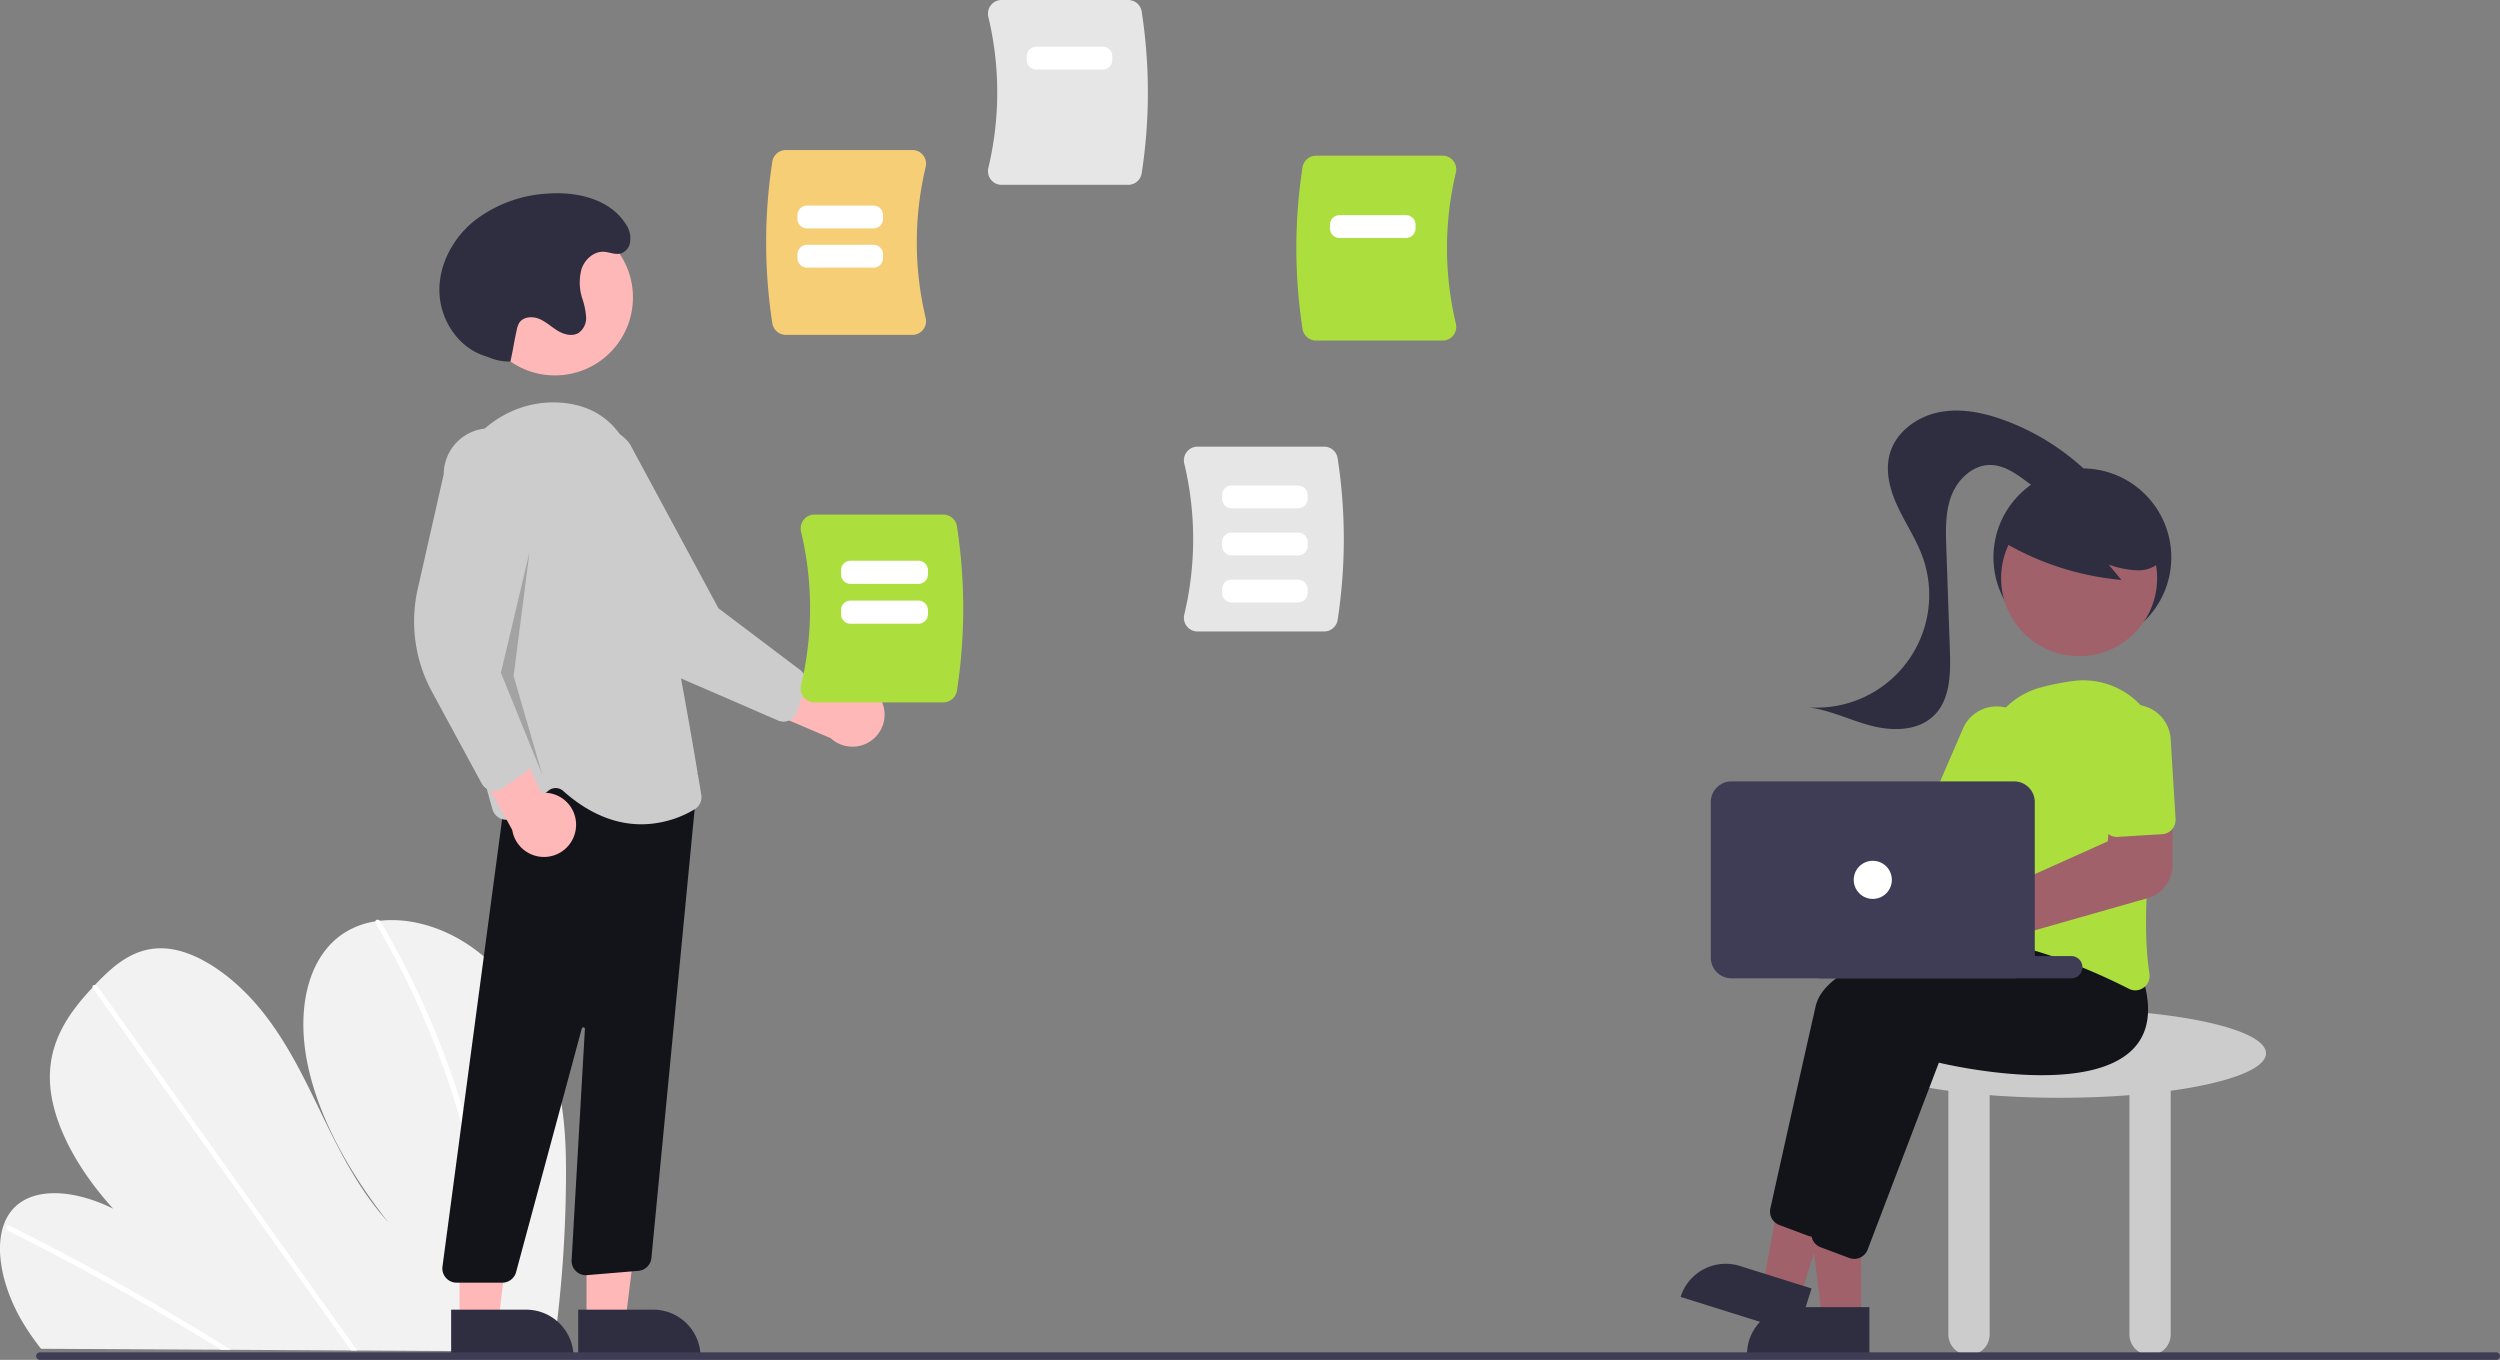 <svg xmlns="http://www.w3.org/2000/svg" width="602.175" height="327.555" viewBox="0 0 602.175 327.555"><rect x="0" y="0" width="602.175" height="327.555" fill="#808080" stroke="none"/><g transform="translate(0 0)"><path d="M342.789,588.808a306.376,306.376,0,0,1-2.888,39.367c-.063.458-.132.916-.2,1.375l-123.345-.689c-.362-.455-.719-.916-1.064-1.382-1.152-1.542-2.231-3.128-3.222-4.769-4.762-7.9-6.942-17.159-4.758-23.544l.039-.1a11.2,11.2,0,0,1,2.187-3.8c4.981-5.607,15.053-4.672,24.192-.147-8.2-8.973-14.725-20.3-15.221-30.4-.486-9.858,4.669-16.9,10.26-22.886.183-.2.367-.39.55-.582.089-.1.183-.192.272-.291,4.362-4.561,9.448-9.057,16.809-8.513,8.073.6,17.024,7.36,23.3,15.24s10.446,16.819,14.674,25.549,8.812,17.672,15.6,25.129c-9.2-11.636-16.617-24.875-19.356-37.751s-.329-25.243,7.87-31.307a19.175,19.175,0,0,1,8.4-3.389c.354-.059.713-.107,1.078-.149,7.59-.864,16.652,1.761,24.362,8.036,8.491,6.909,14.378,17.151,17.307,26.874S342.884,579.76,342.789,588.808Z" transform="translate(-206.467 -303.984)" fill="#f2f2f2"/><path d="M262.556,651.682l-2.359-.013q-1.123-.7-2.257-1.388c-.468-.3-.941-.58-1.415-.87q-11.735-7.167-23.617-13.75t-23.862-12.569a.988.988,0,0,1-.568-1.13.285.285,0,0,1,.039-.083c.111-.209.361-.3.724-.117.98.492,1.967.983,2.947,1.486q12.023,6.083,23.943,12.774t23.688,13.965c.165.1.33.206.5.307C261.064,650.756,261.808,651.219,262.556,651.682Z" transform="translate(-206.933 -326.549)" fill="#fff"/><path d="M299.343,634.088l-1.458-.008c-.329-.46-.652-.921-.981-1.381q-11.593-16.257-23.181-32.514-18.977-26.615-37.942-53.23a.94.94,0,0,1-.164-.321c-.108-.393.18-.623.55-.582a1.108,1.108,0,0,1,.771.49q10.639,14.926,21.274,29.84l37.751,52.958c.8,1.12,1.6,2.246,2.4,3.367C298.691,633.167,299.02,633.628,299.343,634.088Z" transform="translate(-213.309 -308.785)" fill="#fff"/><path d="M352.757,620.788c-.074,2.458-.237,4.877-.45,7.273q-.062.688-.124,1.375l-1.53-.009c.047-.458.094-.917.135-1.375.323-3.462.553-6.963.584-10.559a147.309,147.309,0,0,0-2.9-29.693,184.881,184.881,0,0,0-8.982-30.849,211.849,211.849,0,0,0-14.7-30.522.815.815,0,0,1-.135-.542c.063-.436.644-.565,1.078-.149a1.267,1.267,0,0,1,.219.277q1.059,1.821,2.079,3.652A211.706,211.706,0,0,1,342.1,560.3a184,184,0,0,1,8.374,30.9,145.329,145.329,0,0,1,2.282,29.6Z" transform="translate(-234.231 -303.955)" fill="#fff"/><path d="M889.326,564.258c0-5.916-22.265-10.711-49.731-10.711s-49.731,4.8-49.731,10.711c0,3.791,9.154,7.12,22.953,9.024v58.687a4.973,4.973,0,0,0,9.946,0V574.339c5.258.407,10.923.63,16.832.63s11.574-.223,16.832-.63v57.629a4.973,4.973,0,1,0,9.946,0V573.281C880.172,571.378,889.326,568.049,889.326,564.258Z" transform="translate(-343.514 -310.547)" fill="#ccc"/><circle cx="21.422" cy="21.422" r="21.422" transform="translate(480.158 112.826)" fill="#2f2e41"/><path d="M581.655,403.925h-9.38l-4.462-36.179h13.844Z" transform="translate(-133.387 -86.388)" fill="#a0616a"/><path d="M561.391,411.531h18.09v11.39H550A11.39,11.39,0,0,1,561.391,411.531Z" transform="translate(-129.202 -96.674)" fill="#2f2e41"/><path d="M564.02,396.32l-8.95-2.809,6.574-35.856,13.208,4.144Z" transform="translate(-130.393 -84.018)" fill="#a0616a"/><path d="M11.39,0h18.09V11.39H0A11.39,11.39,0,0,1,11.39,0Z" transform="translate(408.217 301.521) rotate(17.423)" fill="#2f2e41"/><path d="M774.049,602.035a3.413,3.413,0,0,1-1.2-.219l-6.9-2.587a3.455,3.455,0,0,1-2.153-3.966c1.737-7.812,7.658-34.406,10.9-48.671,3.845-16.92,59.939-20.064,62.325-20.19l.2-.01,6.31,7.93c2.28,7.329,1.557,13.045-2.148,16.991-10.812,11.512-43.1,4.369-46.945,3.465l-17.159,45.042A3.453,3.453,0,0,1,774.049,602.035Z" transform="translate(-337.371 -304.168)" fill="#121419"/><path d="M787.049,609.035a3.41,3.41,0,0,1-1.2-.219l-6.9-2.587a3.455,3.455,0,0,1-2.153-3.966c1.737-7.812,7.658-34.406,10.9-48.671,3.845-16.92,59.939-20.064,62.325-20.19l.2-.01,6.31,7.93c2.28,7.329,1.557,13.045-2.148,16.991-10.812,11.511-43.1,4.369-46.945,3.465l-17.159,45.042A3.453,3.453,0,0,1,787.049,609.035Z" transform="translate(-340.425 -305.812)" fill="#121419"/><path d="M759.7,487.264a8.036,8.036,0,0,1,.677,1.072l37.734,3.976,5.432-7.447,12.311,6.729-10.669,18.072-46.278-11.8a8.03,8.03,0,1,1,.793-10.6Z" transform="translate(-333.038 -294.23)" fill="#a0616a"/><path d="M866.308,524.8a3.443,3.443,0,0,1-1.568-.383c-7.545-3.837-22.238-10.481-35.863-11.872a3.36,3.36,0,0,1-2.368-1.339,3.457,3.457,0,0,1-.638-2.686c1.229-6.806,4.05-24.136,3.686-38.026a18.818,18.818,0,0,1,14.217-18.72h0a61.1,61.1,0,0,1,7.584-1.5,18.971,18.971,0,0,1,21.085,22.005c-2.43,14.394-4.879,34.5-2.75,48.531a3.448,3.448,0,0,1-1.391,3.327,3.388,3.388,0,0,1-1.994.657Z" transform="translate(-351.96 -286.252)" fill="#acdf3e"/><path d="M827.544,490.068a3.44,3.44,0,0,1-1.367-.285l-9.83-4.255A3.447,3.447,0,0,1,814.556,481l7.6-17.553a8.8,8.8,0,0,1,16.149,6.99l-7.6,17.553a3.451,3.451,0,0,1-3.16,2.078Z" transform="translate(-349.248 -288.135)" fill="#acdf3e"/><circle cx="18.791" cy="18.791" r="18.791" transform="translate(482.006 120.469)" fill="#a0616a"/><path d="M836.026,401.9a67.779,67.779,0,0,0,29.323,9.662l-3.091-3.7a22.715,22.715,0,0,0,7.016,1.393,7.684,7.684,0,0,0,6.263-2.932,7.148,7.148,0,0,0,.478-6.6,13.538,13.538,0,0,0-4.259-5.325,25.354,25.354,0,0,0-23.6-4.218,15.153,15.153,0,0,0-7.048,4.521c-1.781,2.2-5.211,4.156-4.3,6.834Z" transform="translate(-354.358 -271.876)" fill="#2f2e41"/><path d="M844.213,381.164A57.754,57.754,0,0,0,823.2,367.576c-5.079-1.882-10.608-3.044-15.918-1.976s-10.332,4.742-11.813,9.952c-1.211,4.26.039,8.847,1.919,12.858s4.39,7.729,5.91,11.889a27.136,27.136,0,0,1-27.305,36.389c5.217.7,10.027,3.151,15.126,4.456s11.119,1.217,14.909-2.437c4.01-3.866,4.09-10.151,3.9-15.717q-.432-12.412-.865-24.823c-.147-4.22-.272-8.575,1.249-12.513s5.138-7.387,9.361-7.352c3.2.027,6.032,1.966,8.6,3.877s5.283,3.951,8.47,4.236,6.827-2.074,6.588-5.266" transform="translate(-340.256 -266.3)" fill="#2f2e41"/><path d="M817.153,528.907a8.419,8.419,0,1,1,3.245-16.192h0a8.092,8.092,0,0,1,1,.508l34.23-15.368.962-9.284,14.755-.395-.1,15.456a8.324,8.324,0,0,1-6.014,7.913l-40.031,11.395a7.85,7.85,0,0,1-.275.78A8.45,8.45,0,0,1,817.153,528.907Z" transform="translate(-347.949 -295.191)" fill="#a0616a"/><path d="M883.758,488.674a3.441,3.441,0,0,1-1.348.365l-10.691.657a3.447,3.447,0,0,1-3.648-3.225L866.9,467.38a8.8,8.8,0,1,1,17.563-1.081l1.174,19.091a3.451,3.451,0,0,1-1.877,3.284Z" transform="translate(-361.606 -288.112)" fill="#acdf3e"/><path d="M2.678,0H63.12A2.678,2.678,0,0,1,65.8,2.678h0A2.678,2.678,0,0,1,63.12,5.356H2.678A2.678,2.678,0,0,1,0,2.678H0A2.678,2.678,0,0,1,2.678,0Z" transform="translate(501.593 235.647) rotate(180)" fill="#3f3d56"/><path d="M745.07,524.4V486.909a4.979,4.979,0,0,1,4.973-4.973h68.093a4.979,4.979,0,0,1,4.973,4.973V524.4a4.979,4.979,0,0,1-4.973,4.973H750.043A4.979,4.979,0,0,1,745.07,524.4Z" transform="translate(-332.991 -293.725)" fill="#3f3d56"/><circle cx="4.591" cy="4.591" r="4.591" transform="translate(446.507 207.339)" fill="#fff"/><path d="M472.189,451.013a7.693,7.693,0,0,0-11.721-1.334l-24.295-12.54,1.51,14.127,22.839,9.742a7.735,7.735,0,0,0,11.667-9.995Z" transform="translate(-260.428 -283.201)" fill="#ffb8b8"/><path d="M437.128,440.952a3.446,3.446,0,0,1-2.807.03l-23.077-10.01a35.48,35.48,0,0,1-17.951-17.366L381.161,388a11.091,11.091,0,1,1,17.521-13.6l21.325,39.565L439.7,428.834a3.454,3.454,0,0,1,1.214,3.765l-1.933,6.242a3.448,3.448,0,0,1-1.166,1.692,3.408,3.408,0,0,1-.686.419Z" transform="translate(-246.957 -267.454)" fill="#ccc"/><circle cx="18.791" cy="18.791" r="18.791" transform="translate(114.879 52.844)" fill="#ffb8b8"/><path d="M184.66,404.718h9.379l4.463-36.179H184.658Z" transform="translate(-43.379 -86.575)" fill="#ffb8b8"/><path d="M0,0H29.479V11.39H11.39A11.39,11.39,0,0,1,0,0Z" transform="translate(168.749 326.854) rotate(179.997)" fill="#2f2e41"/><path d="M144.66,404.718h9.379l4.463-36.179H144.658Z" transform="translate(-33.982 -86.575)" fill="#ffb8b8"/><path d="M0,0H29.479V11.39H11.39A11.39,11.39,0,0,1,0,0Z" transform="translate(138.146 326.854) rotate(179.997)" fill="#2f2e41"/><path d="M346.585,599.574a3.442,3.442,0,0,1-.822-2.723l16.422-123.168,40.8,6.929L407.34,478,396.08,594.863a3.452,3.452,0,0,1-3.134,3.033l-12.354,1.03a3.442,3.442,0,0,1-3.723-3.628l3.2-55.654a.383.383,0,0,0-.751-.122L363.491,598.2a3.449,3.449,0,0,1-3.324,2.547H349.175a3.442,3.442,0,0,1-2.59-1.176Z" transform="translate(-239.182 -291.786)" fill="#121419"/><path d="M375.115,456.214a2.7,2.7,0,0,0-3.455-.144l-8.157,6.345a3.44,3.44,0,0,1-5.422-1.765c-4-14.013-13.066-49.285-10.833-74.111,1.266-14.072,13.417-24.767,27.088-23.869,9.346.623,15.495,6.015,18.275,16.024,6.827,24.576,14.329,69.657,15.763,78.445a3.428,3.428,0,0,1-1.635,3.511,25.2,25.2,0,0,1-12.771,3.594C388.521,464.243,381.99,462.347,375.115,456.214Z" transform="translate(-239.456 -265.695)" fill="#ccc"/><path d="M379.417,486.2a7.694,7.694,0,0,0-8.4-8.284l-11.378-24.86-7.53,12.048,11.959,21.761a7.735,7.735,0,0,0,15.348-.665Z" transform="translate(-240.68 -286.941)" fill="#ffb8b8"/><path d="M355.332,458.025a3.447,3.447,0,0,1-2.227-1.709L341.124,434.2a35.48,35.48,0,0,1-3.408-24.742l6.257-27.637a11.091,11.091,0,0,1,22.182.108l-7.637,44.293,6.315,23.856a3.454,3.454,0,0,1-1.368,3.712l-5.373,3.719a3.447,3.447,0,0,1-1.961.612A3.4,3.4,0,0,1,355.332,458.025Z" transform="translate(-237.093 -267.613)" fill="#ccc"/><path d="M164.583,173.828,157.7,202.9l9.946,24.483-6.886-23.718Z" transform="translate(-37.045 -40.834)" opacity="0.2"/><path d="M361.909,337.314a12.653,12.653,0,0,1-4.887-.884c-.684-.264-1.394-.48-2.077-.744-6.03-2.33-10-8.752-10.145-15.215s3.2-12.736,8.175-16.87a31.635,31.635,0,0,1,17.853-6.747c6.943-.529,14.762,1.232,18.642,7.015a6.09,6.09,0,0,1,1.143,5.265,3.369,3.369,0,0,1-.949,1.458c-1.733,1.542-3.46.382-5.226.28-2.428-.141-4.608,1.824-5.392,4.127a12.435,12.435,0,0,0,.194,7.185,17.947,17.947,0,0,1,.9,4.369,4.392,4.392,0,0,1-1.82,3.867c-1.517.917-3.509.386-5.027-.529s-2.83-2.189-4.469-2.862-3.843-.524-4.8.97a5.306,5.306,0,0,0-.606,1.751c-.856,3.9-.659,3.668-1.515,7.566Z" transform="translate(-238.962 -250.225)" fill="#2f2e41"/><path d="M579.9,419.828a3.305,3.305,0,0,1-.618-2.835,78.291,78.291,0,0,0,0-36.361,3.306,3.306,0,0,1,.618-2.835,3.25,3.25,0,0,1,2.567-1.244h30.506a3.291,3.291,0,0,1,3.242,2.759,128.143,128.143,0,0,1,0,39,3.291,3.291,0,0,1-3.242,2.759H582.463a3.25,3.25,0,0,1-2.567-1.244Z" transform="translate(-294.023 -268.969)" fill="#e6e6e6"/><path d="M518.215,279.21a3.3,3.3,0,0,1-.617-2.834,78.294,78.294,0,0,0,0-36.361,3.3,3.3,0,0,1,.617-2.834,3.249,3.249,0,0,1,2.567-1.244h30.506a3.292,3.292,0,0,1,3.242,2.759,128.141,128.141,0,0,1,0,39,3.292,3.292,0,0,1-3.242,2.759H520.782A3.249,3.249,0,0,1,518.215,279.21Z" transform="translate(-279.533 -235.936)" fill="#e6e6e6"/><path d="M616.087,326.713a128.14,128.14,0,0,1,0-39,3.291,3.291,0,0,1,3.242-2.759h30.506A3.249,3.249,0,0,1,652.4,286.2a3.3,3.3,0,0,1,.618,2.834,78.289,78.289,0,0,0,0,36.361,3.3,3.3,0,0,1-.618,2.834,3.249,3.249,0,0,1-2.567,1.244H619.329a3.291,3.291,0,0,1-3.242-2.759Z" transform="translate(-302.341 -247.451)" fill="#acdf3e"/><path d="M449.164,324.933a128.157,128.157,0,0,1,0-39,3.292,3.292,0,0,1,3.242-2.759h30.506a3.249,3.249,0,0,1,2.567,1.244,3.3,3.3,0,0,1,.618,2.834,78.291,78.291,0,0,0,0,36.361,3.3,3.3,0,0,1-.617,2.834,3.249,3.249,0,0,1-2.567,1.244H452.406A3.292,3.292,0,0,1,449.164,324.933Z" transform="translate(-263.129 -247.033)" fill="#f5ce76"/><path d="M459.262,441.921a3.359,3.359,0,0,1-.628-2.881,79.571,79.571,0,0,0,0-36.958,3.36,3.36,0,0,1,.628-2.881,3.3,3.3,0,0,1,2.609-1.264h31.007a3.345,3.345,0,0,1,3.3,2.8,130.245,130.245,0,0,1,0,39.641,3.345,3.345,0,0,1-3.3,2.8H461.871a3.3,3.3,0,0,1-2.609-1.264Z" transform="translate(-265.681 -273.992)" fill="#acdf3e"/><path d="M218.769,663.5H810.406a.911.911,0,0,0,0-1.822H218.769a.911.911,0,1,0,0,1.822Z" transform="translate(-209.143 -335.949)" fill="#3f3d56"/><path d="M489.881,418.049H473.547a2.3,2.3,0,0,1-2.3-2.3v-.975a2.3,2.3,0,0,1,2.3-2.3h16.334a2.3,2.3,0,0,1,2.3,2.3v.975A2.3,2.3,0,0,1,489.881,418.049Z" transform="translate(-268.668 -277.41)" fill="#fff"/><path d="M489.881,430.6H473.547a2.3,2.3,0,0,1-2.3-2.3v-.975a2.3,2.3,0,0,1,2.3-2.3h16.334a2.3,2.3,0,0,1,2.3,2.3v.975a2.3,2.3,0,0,1-2.3,2.3Z" transform="translate(-268.668 -280.357)" fill="#fff"/><path d="M475.842,306.165H459.834a2.3,2.3,0,0,1-2.3-2.3v-.9a2.3,2.3,0,0,1,2.3-2.3h16.008a2.3,2.3,0,0,1,2.3,2.3v.9a2.3,2.3,0,0,1-2.3,2.3Z" transform="translate(-265.447 -251.145)" fill="#fff"/><path d="M609.521,394.295H593.513a2.3,2.3,0,0,1-2.3-2.3v-.9a2.3,2.3,0,0,1,2.3-2.3h16.008a2.3,2.3,0,0,1,2.3,2.3v.9a2.3,2.3,0,0,1-2.3,2.3Z" transform="translate(-296.85 -271.848)" fill="#fff"/><path d="M609.521,409.108H593.513a2.3,2.3,0,0,1-2.3-2.3v-.9a2.3,2.3,0,0,1,2.3-2.3h16.008a2.3,2.3,0,0,1,2.3,2.3v.9a2.3,2.3,0,0,1-2.3,2.3Z" transform="translate(-296.85 -275.327)" fill="#fff"/><path d="M609.521,423.922H593.513a2.3,2.3,0,0,1-2.3-2.3v-.9a2.3,2.3,0,0,1,2.3-2.3h16.008a2.3,2.3,0,0,1,2.3,2.3v.9a2.3,2.3,0,0,1-2.3,2.3Z" transform="translate(-296.85 -278.807)" fill="#fff"/><path d="M475.842,318.51H459.834a2.3,2.3,0,0,1-2.3-2.3v-.9a2.3,2.3,0,0,1,2.3-2.3h16.008a2.3,2.3,0,0,1,2.3,2.3v.9a2.3,2.3,0,0,1-2.3,2.3Z" transform="translate(-265.447 -254.045)" fill="#fff"/><path d="M548.019,256.146H532.011a2.3,2.3,0,0,1-2.3-2.3v-.9a2.3,2.3,0,0,1,2.3-2.3h16.008a2.3,2.3,0,0,1,2.3,2.3v.9a2.3,2.3,0,0,1-2.3,2.3Z" transform="translate(-282.402 -239.395)" fill="#fff"/><path d="M643.493,309.18H627.485a2.3,2.3,0,0,1-2.3-2.3v-.9a2.3,2.3,0,0,1,2.3-2.3h16.008a2.3,2.3,0,0,1,2.3,2.3v.9A2.3,2.3,0,0,1,643.493,309.18Z" transform="translate(-304.83 -251.853)" fill="#fff"/></g></svg>